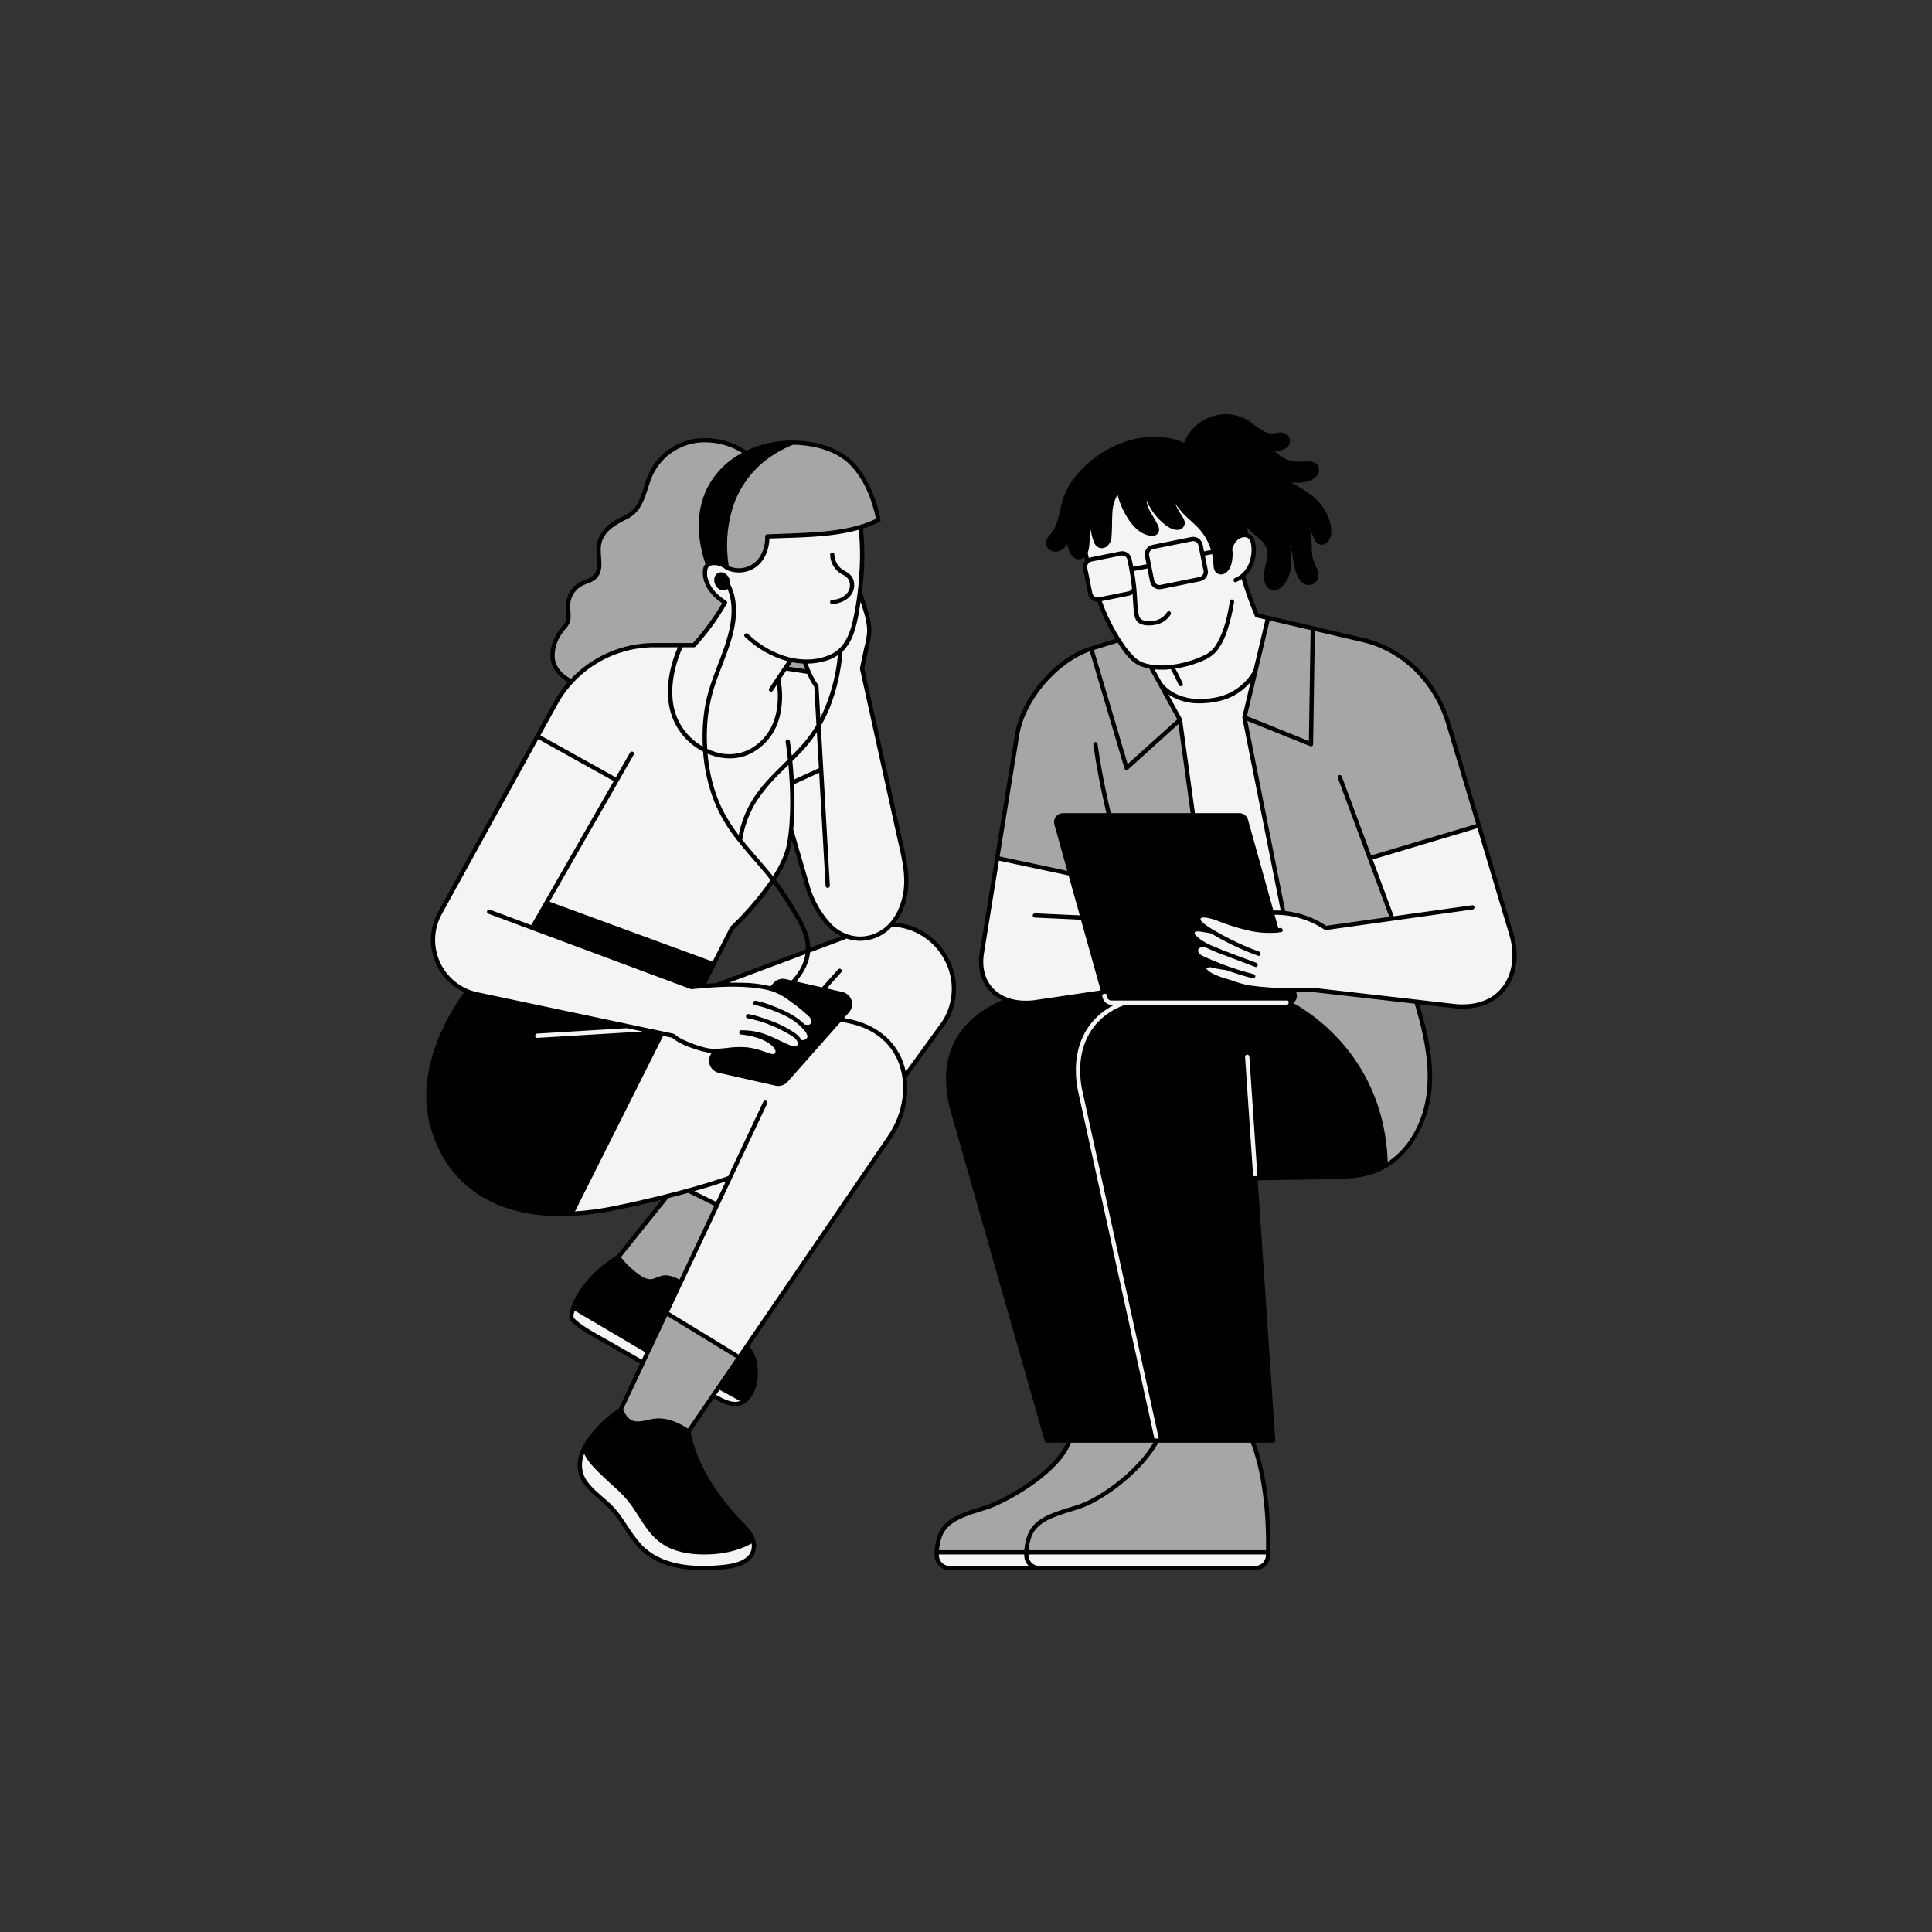 <svg xmlns="http://www.w3.org/2000/svg" xmlns:xlink="http://www.w3.org/1999/xlink" width="500" zoomAndPan="magnify" viewBox="0 0 375 375" height="500" preserveAspectRatio="xMidYMid meet" version="1.0"><rect x="0" y="0" width="375" height="375" fill="#333333" stroke="none"/><defs><clipPath id="b688fb6885"><path d="M 82 80 L 295 80 L 295 304.848 L 82 304.848 Z M 82 80 " clip-rule="nonzero"/></clipPath><clipPath id="c3cb8984e8"><path d="M 82 80 L 295 80 L 295 304.848 L 82 304.848 Z M 82 80 " clip-rule="nonzero"/></clipPath></defs><g clip-path="url(#b688fb6885)"><path fill="#f4f4f4" d="M 291.996 192.059 C 290.719 193.656 288.27 195.555 283.875 195.555 C 283.484 195.555 283.074 195.539 282.66 195.508 L 275.16 194.656 L 275.258 194.98 C 276.703 199.812 278.121 205.508 277.672 211.168 C 277.148 217.66 273.898 223.477 269.184 226.348 L 269.152 226.367 L 269.129 226.391 C 269.102 226.426 269.062 226.453 269.02 226.465 L 268.988 226.473 L 268.965 226.488 C 267.711 227.219 266.371 227.742 264.953 228.051 C 262.742 228.465 260.516 228.664 258.27 228.648 L 258.125 228.652 C 257.141 228.672 256.156 228.688 255.168 228.703 L 253.668 228.727 C 252.719 228.742 251.77 228.754 250.82 228.766 C 248.625 228.797 246.352 228.824 244.113 228.883 L 243.879 228.891 L 247.309 279.613 C 247.312 279.664 247.297 279.707 247.258 279.746 C 247.223 279.789 247.176 279.812 247.117 279.812 L 243.34 279.812 L 243.453 280.113 C 246.434 288.211 246.41 298.27 246.328 301.16 L 246.328 301.199 L 246.34 301.238 C 246.352 301.262 246.355 301.285 246.355 301.309 C 246.355 301.336 246.352 301.359 246.34 301.387 L 246.324 301.426 L 246.32 301.469 C 246.309 301.918 246.301 302.016 246.297 302.039 C 246.281 302.379 246.199 302.707 246.051 303.016 C 245.906 303.324 245.711 303.598 245.461 303.832 C 245.207 304.066 244.926 304.242 244.605 304.367 C 244.285 304.492 243.953 304.551 243.613 304.547 L 184.281 304.547 C 183.949 304.547 183.633 304.484 183.324 304.367 C 183.016 304.246 182.738 304.074 182.492 303.848 C 182.25 303.625 182.055 303.363 181.91 303.066 C 181.762 302.77 181.676 302.457 181.648 302.125 C 181.629 301.871 181.633 301.609 181.633 301.34 L 181.633 301.273 C 181.668 300.168 181.871 299.094 182.246 298.051 C 183.355 294.922 186.871 293.824 189.977 292.855 C 190.918 292.559 191.832 292.266 192.637 291.938 C 197.488 289.926 205.207 284.93 207.188 280.121 L 207.312 279.812 L 203.184 279.812 C 203.09 279.809 203.031 279.766 203 279.676 L 184.547 214.953 C 182.219 205.352 185.707 198.219 194.637 194.328 L 195.094 194.129 L 194.645 193.918 C 193.773 193.52 193.008 192.977 192.34 192.285 C 190.609 190.473 189.918 187.871 190.387 184.953 L 197.238 142.582 C 198.414 135.387 204.957 127.809 211.824 125.684 L 216.836 124.133 L 216.684 123.883 C 215.281 121.621 214.133 119.234 213.238 116.727 L 213.188 116.582 L 213.031 116.578 C 212.645 116.57 212.301 116.445 212 116.199 C 211.703 115.949 211.512 115.637 211.434 115.258 L 210.438 110.344 C 210.344 109.895 210.426 109.484 210.684 109.105 C 210.711 109.066 210.742 109.031 210.773 108.996 L 210.867 108.906 L 210.832 108.781 C 210.805 108.672 210.781 108.562 210.758 108.453 C 210.73 108.34 210.707 108.227 210.676 108.109 L 210.59 107.785 L 210.32 107.988 C 210.195 108.09 210.055 108.172 209.902 108.23 C 209.734 108.297 209.562 108.332 209.383 108.332 C 208.469 108.332 207.785 107.281 207.535 106.305 C 207.48 106.074 207.43 105.84 207.391 105.594 L 207.301 105.051 L 206.984 105.504 C 206.387 106.359 205.621 106.852 204.875 106.852 C 204.738 106.852 204.602 106.836 204.469 106.805 C 204.129 106.742 203.84 106.578 203.609 106.32 C 203.375 106.062 203.246 105.762 203.219 105.414 C 203.211 104.844 203.598 104.391 204.012 103.91 C 204.211 103.684 204.395 103.449 204.559 103.199 C 205.348 101.949 205.68 100.488 205.996 99.074 C 206.051 98.832 206.105 98.594 206.16 98.359 C 206.508 96.68 207.152 95.129 208.098 93.703 C 209.879 91.16 212.117 89.125 214.812 87.598 C 217.676 85.922 220.77 85.059 224.086 85.004 C 226.043 84.988 227.926 85.367 229.727 86.141 L 229.938 86.234 L 230.023 86.02 C 230.406 85.047 230.949 84.18 231.656 83.41 C 232.363 82.641 233.184 82.023 234.117 81.562 C 235.34 80.957 236.633 80.652 238 80.656 C 238.707 80.652 239.406 80.742 240.09 80.922 C 241.109 81.215 242.039 81.676 242.883 82.312 C 243.07 82.449 243.254 82.586 243.438 82.727 C 244.043 83.223 244.695 83.648 245.391 84.008 C 245.855 84.234 246.352 84.348 246.871 84.355 L 246.969 84.352 C 247.238 84.34 247.504 84.309 247.77 84.258 C 248.035 84.203 248.301 84.176 248.574 84.168 C 248.613 84.168 248.656 84.168 248.695 84.172 C 249.395 84.219 250.148 84.648 250.148 85.48 C 250.176 85.922 250.035 86.305 249.727 86.625 C 249.281 87.074 248.477 87.301 247.332 87.301 L 246.762 87.301 L 247.18 87.691 C 248.352 88.898 249.77 89.609 251.438 89.82 C 251.59 89.836 251.742 89.84 251.895 89.84 C 252.195 89.84 252.504 89.82 252.805 89.801 C 253.102 89.777 253.406 89.758 253.703 89.758 C 254.176 89.738 254.633 89.824 255.07 90.008 C 255.449 90.172 255.68 90.457 255.77 90.859 C 255.867 91.375 255.746 91.836 255.406 92.238 C 254.738 93.043 253.598 93.453 251.918 93.484 L 251.754 93.484 C 251.375 93.484 251 93.461 250.625 93.418 L 250.488 93.836 C 251.738 94.492 252.934 95.23 254.074 96.051 C 255.641 97.156 256.805 98.586 257.574 100.34 C 258.168 101.789 258.734 104.473 257.113 105.344 C 256.973 105.426 256.82 105.477 256.656 105.496 C 256.492 105.516 256.332 105.504 256.176 105.457 C 256.02 105.41 255.879 105.332 255.75 105.227 C 255.625 105.125 255.527 104.996 255.453 104.852 C 255.297 104.57 255.164 104.273 255.059 103.969 L 254.992 103.793 C 254.836 103.406 254.652 103.031 254.438 102.672 L 254.031 102.852 L 254.07 102.961 C 254.094 103.016 254.109 103.07 254.125 103.129 C 254.297 104.016 254.379 104.914 254.367 105.816 C 254.375 106.102 254.383 106.387 254.395 106.668 C 254.402 107.277 254.473 107.875 254.605 108.469 C 254.73 108.914 254.895 109.344 255.102 109.758 C 255.148 109.863 255.199 109.973 255.25 110.082 C 255.625 110.906 255.969 111.953 255.301 112.738 C 254.961 113.133 254.531 113.328 254.012 113.324 C 253.676 113.324 253.371 113.234 253.09 113.059 C 252.34 112.574 251.961 111.625 251.715 110.852 C 251.465 109.988 251.277 109.109 251.152 108.219 L 251.09 107.855 C 250.973 106.98 250.762 106.125 250.465 105.293 L 250.039 105.43 C 250.246 106.254 250.363 107.094 250.398 107.945 C 250.445 109.285 250.414 110.984 249.738 112.238 C 249.395 112.871 248.68 113.977 247.734 114.285 C 247.602 114.328 247.461 114.352 247.316 114.348 C 246.766 114.344 246.328 114.113 246.012 113.66 C 245.238 112.504 245.645 110.68 245.938 109.344 L 246.004 109.055 C 246.207 108.355 246.258 107.645 246.152 106.922 C 245.984 105.977 245.535 105.191 244.801 104.57 C 244.508 104.301 244.199 104.051 243.898 103.805 C 243.504 103.496 243.129 103.164 242.77 102.812 C 242.605 102.645 242.453 102.465 242.309 102.273 L 241.855 101.672 L 241.906 102.422 C 241.93 102.805 241.957 103.188 241.988 103.562 L 242.004 103.715 L 242.148 103.758 C 242.613 103.879 242.945 104.156 243.152 104.59 C 243.516 105.516 243.637 106.477 243.512 107.465 C 243.461 108.262 243.266 109.023 242.926 109.746 C 242.586 110.469 242.125 111.109 241.547 111.66 L 241.445 111.754 L 241.484 111.887 C 242.203 114.363 243.062 116.793 244.062 119.172 L 244.109 119.273 L 265.09 124.156 C 272.805 126.188 278.875 132.285 281.324 140.465 L 287.227 160.188 L 293.547 181.301 C 294.754 185.336 294.172 189.355 291.996 192.059 Z M 175.773 209.176 C 176.012 211.254 175.875 213.305 175.355 215.332 C 174.84 217.359 173.977 219.227 172.77 220.934 L 145.152 261.348 L 145.266 261.48 C 145.992 262.355 146.465 263.352 146.684 264.469 C 147.184 266.871 146.773 269.387 145.609 271.039 C 145.336 271.422 145.016 271.758 144.645 272.043 L 144.582 272.094 L 144.551 272.105 L 144.527 272.121 C 143.996 272.5 143.402 272.691 142.746 272.695 C 141.344 272.688 140.059 272 138.816 271.336 L 138.453 271.141 L 133.84 277.902 L 133.852 277.992 C 133.953 278.613 134.082 279.23 134.246 279.84 C 135.109 282.824 136.398 285.609 138.109 288.203 C 139.773 290.828 141.695 293.242 143.883 295.449 C 144.961 296.543 146.07 297.668 146.418 299.137 C 146.582 299.773 146.574 300.402 146.391 301.031 C 146.207 301.66 145.875 302.195 145.391 302.641 C 143.508 304.336 140.434 304.438 137.961 304.516 L 137.797 304.523 C 137.355 304.539 136.91 304.547 136.465 304.547 C 133.938 304.602 131.477 304.23 129.078 303.434 C 127.77 302.969 126.559 302.32 125.453 301.477 C 124.344 300.582 123.387 299.547 122.582 298.367 C 122.117 297.727 121.672 297.059 121.242 296.406 C 120.879 295.859 120.5 295.289 120.113 294.738 C 119.258 293.539 118.277 292.457 117.168 291.484 C 116.922 291.266 116.664 291.043 116.402 290.816 C 114.668 289.316 112.871 287.766 112.426 285.535 C 112.191 283.996 112.441 282.543 113.18 281.168 L 113.215 281.098 L 113.195 281.023 C 113.164 280.922 113.199 280.852 113.301 280.82 L 113.375 280.789 L 113.41 280.719 C 113.617 280.312 113.852 279.918 114.109 279.539 C 115.773 277.16 117.82 275.172 120.246 273.574 L 120.297 273.539 L 124.512 264.582 L 121.559 262.883 C 120.09 262.035 118.617 261.188 117.141 260.344 C 116.73 260.105 116.309 259.875 115.887 259.637 C 114.25 258.812 112.73 257.805 111.332 256.621 C 110.988 256.359 110.781 256.02 110.715 255.594 C 110.711 255.168 110.777 254.754 110.914 254.352 C 110.945 254.234 110.984 254.125 111.023 254.016 C 111.047 253.945 111.07 253.875 111.094 253.805 C 111.098 253.762 111.105 253.723 111.121 253.68 L 111.148 253.652 L 111.168 253.605 C 111.363 253.047 111.602 252.508 111.875 251.984 C 113.52 248.891 116.367 245.992 119.898 243.816 L 119.93 243.797 L 128.98 232.508 L 128.336 232.668 C 125.488 233.379 122.41 234.07 119.188 234.723 C 116.492 235.277 113.77 235.625 111.02 235.77 L 110.98 235.773 L 110.883 235.812 C 110.891 235.809 110.875 235.801 110.855 235.793 L 110.812 235.777 L 110.367 235.793 C 109.863 235.816 109.348 235.836 108.859 235.836 C 95.992 235.836 87.113 229.867 83.867 219.023 C 80.246 206.977 88.574 195.008 90.277 192.734 L 90.445 192.512 L 90.191 192.395 C 89.512 192.074 88.867 191.688 88.266 191.238 C 87.664 190.785 87.113 190.277 86.613 189.715 C 86.117 189.148 85.68 188.539 85.305 187.887 C 84.934 187.23 84.629 186.547 84.398 185.828 C 84.164 185.113 84.008 184.379 83.926 183.633 C 83.844 182.883 83.84 182.133 83.91 181.383 C 83.98 180.633 84.129 179.898 84.352 179.18 C 84.574 178.461 84.867 177.77 85.23 177.109 L 104.102 142.902 L 104.102 142.848 L 104.109 142.836 L 104.129 142.781 C 104.141 142.762 104.156 142.746 104.176 142.73 L 104.211 142.703 L 107.91 135.992 C 108.633 134.762 109.461 133.609 110.402 132.535 L 110.586 132.328 L 110.344 132.191 C 108.336 131.078 107.168 129.402 107.051 127.469 C 107.043 126.52 107.191 125.594 107.504 124.691 C 107.816 123.793 108.273 122.973 108.871 122.234 C 108.988 122.078 109.121 121.93 109.254 121.781 C 109.59 121.461 109.848 121.082 110.023 120.652 C 110.184 120.047 110.219 119.43 110.121 118.809 L 110.102 118.559 C 109.949 117.355 110.152 116.215 110.703 115.137 C 111.262 114.137 112.066 113.418 113.125 112.98 C 113.281 112.914 113.441 112.848 113.602 112.785 C 114.621 112.375 115.676 111.953 115.988 110.648 C 116.148 109.785 116.176 108.918 116.062 108.047 C 116.035 107.695 116.008 107.352 116.004 107.012 C 115.941 105.859 116.203 104.781 116.781 103.785 C 117.398 102.812 118.195 102.02 119.168 101.402 C 119.629 101.117 120.105 100.863 120.598 100.641 C 121.352 100.32 122.047 99.906 122.688 99.395 C 124.094 98.148 124.66 96.328 125.207 94.57 C 125.391 93.992 125.559 93.445 125.758 92.918 C 125.965 92.352 126.211 91.805 126.504 91.281 C 126.793 90.754 127.125 90.254 127.492 89.777 C 127.859 89.301 128.262 88.859 128.699 88.445 C 129.137 88.031 129.602 87.656 130.098 87.312 C 130.594 86.973 131.113 86.672 131.656 86.41 C 132.195 86.152 132.758 85.934 133.332 85.762 C 133.906 85.586 134.492 85.457 135.09 85.375 C 135.684 85.293 136.281 85.254 136.883 85.266 C 139.617 85.285 142.145 86.02 144.461 87.469 C 144.508 87.488 144.531 87.523 144.543 87.57 L 144.59 87.867 L 144.863 87.738 C 147.68 86.398 150.645 85.73 153.762 85.738 L 153.797 85.738 L 153.828 85.727 C 153.844 85.723 153.863 85.719 153.883 85.719 L 153.918 85.73 L 153.984 85.738 C 154.848 85.742 155.703 85.805 156.559 85.918 C 159.43 86.301 163.402 87.402 166.023 90.465 C 168.812 93.738 170.102 97.898 170.688 100.828 L 170.68 100.871 L 170.699 100.926 C 170.734 101.004 170.711 101.059 170.629 101.086 C 169.602 101.605 168.535 102.035 167.434 102.375 L 167.258 102.434 L 167.277 102.617 C 167.664 106.281 167.641 109.941 167.211 113.598 C 167.184 113.879 167.152 114.152 167.117 114.43 L 167.051 114.973 L 167.113 115.047 C 167.145 115.082 167.164 115.117 167.18 115.156 C 167.363 115.859 167.598 116.586 167.824 117.285 C 168.383 119.031 168.961 120.84 168.91 122.68 C 168.859 123.531 168.723 124.371 168.496 125.191 C 168.445 125.402 168.398 125.609 168.352 125.82 C 168.207 126.457 168.078 127.098 167.945 127.738 C 167.812 128.391 167.68 129.047 167.531 129.695 L 167.52 129.746 L 174.648 162.035 C 174.719 162.379 174.801 162.723 174.879 163.066 L 174.973 163.473 C 175.805 167.09 176.664 170.832 175.664 174.633 C 175.27 176.203 174.594 177.633 173.629 178.93 L 173.383 179.254 L 173.789 179.289 C 174.836 179.391 175.855 179.621 176.848 179.977 C 177.84 180.328 178.773 180.797 179.648 181.383 C 180.523 181.969 181.316 182.648 182.023 183.43 C 182.73 184.211 183.332 185.062 183.828 185.992 C 184.359 186.957 184.754 187.977 185.012 189.047 C 185.266 190.121 185.379 191.207 185.344 192.309 C 185.309 193.41 185.129 194.484 184.805 195.539 C 184.477 196.594 184.02 197.582 183.43 198.512 L 175.762 209.086 Z M 156.629 184.293 C 156.664 183.344 156.531 182.414 156.238 181.508 C 155.656 179.652 154.609 177.98 153.602 176.363 C 153.402 176.047 153.203 175.727 153.008 175.41 C 152.184 174.059 151.285 172.742 150.262 171.383 L 150.074 171.133 L 149.898 171.391 C 147.645 174.602 145.094 177.559 142.25 180.262 L 142.219 180.289 L 136.867 190.832 L 136.715 191.184 L 137.109 191.152 C 137.785 191.105 138.465 191.055 139.141 191.023 L 139.438 191.008 L 139.395 190.883 L 156.625 184.445 Z M 163.809 181.754 L 163.34 181.523 C 162.297 181.012 161.391 180.316 160.617 179.445 C 158.574 177.148 157.168 174.512 156.398 171.539 L 153.93 163.051 L 153.492 163.078 L 153.344 163.953 C 152.992 165.906 152 168.156 150.402 170.641 L 150.309 170.781 L 150.418 170.91 C 150.465 170.965 150.512 171.02 150.559 171.082 C 152.098 173.16 153.504 175.32 154.781 177.566 C 155.852 179.367 156.961 181.52 157.043 183.832 L 157.039 183.875 C 157.039 183.906 157.035 183.938 157.035 183.965 L 157.035 184.285 Z M 163.809 181.754 " fill-opacity="1" fill-rule="nonzero"/></g><path fill="#a6a6a6" d="M 199.648 298.051 C 199.312 298.977 199.109 299.926 199.039 300.906 L 199.027 301.117 L 182.02 301.117 L 182.035 300.879 C 182.105 299.949 182.297 299.051 182.613 298.176 C 183.656 295.223 187.07 294.156 190.082 293.215 C 191.004 292.922 191.957 292.625 192.781 292.285 C 196.781 290.633 205.68 285.445 207.652 279.961 L 207.707 279.812 L 224.258 279.812 L 224.059 280.148 C 221.074 285.23 214.695 290.133 210.254 291.938 C 209.523 292.23 208.699 292.488 207.828 292.762 L 207.527 292.855 C 204.363 293.824 200.781 294.922 199.648 298.051 Z M 242.938 279.812 L 224.695 279.812 L 224.633 279.926 C 221.738 285.16 214.988 290.422 210.391 292.293 C 209.625 292.602 208.766 292.867 207.859 293.145 L 207.617 293.223 C 204.547 294.168 201.07 295.242 200.004 298.176 C 199.688 299.047 199.492 299.949 199.422 300.879 L 199.406 301.117 L 245.953 301.117 L 245.957 300.898 C 246.035 297.148 245.895 287.605 242.992 279.957 Z M 204.867 159.973 C 204.801 159.742 204.793 159.516 204.84 159.281 C 204.883 159.051 204.977 158.84 205.121 158.652 C 205.262 158.461 205.441 158.316 205.652 158.211 C 205.863 158.105 206.086 158.051 206.324 158.051 L 215.035 158.051 L 214.969 157.777 C 213.863 153.082 213.008 148.605 212.43 144.48 C 212.422 144.336 212.488 144.262 212.633 144.258 C 212.738 144.262 212.793 144.316 212.805 144.418 C 213.398 148.617 214.266 153.145 215.387 157.879 L 215.426 158.051 L 231.109 158.051 L 231.484 158.039 L 231.312 157.73 L 228.887 140.102 L 218.805 149.191 C 218.762 149.227 218.715 149.242 218.66 149.242 C 218.641 149.242 218.617 149.242 218.613 149.246 C 218.547 149.223 218.504 149.18 218.48 149.113 L 211.684 126.141 L 211.461 126.219 C 204.93 128.504 198.715 135.871 197.609 142.645 L 193.77 166.414 L 207.477 169.328 Z M 228.789 139.68 L 223.23 129.578 L 223.129 129.559 C 222.598 129.469 222.078 129.328 221.574 129.137 C 219.676 128.414 218.336 126.504 217.129 124.613 L 217.035 124.469 L 212.035 126.016 L 218.754 148.711 Z M 254.609 122.43 C 254.613 122.41 254.621 122.395 254.625 122.379 L 254.723 122.137 L 246.273 120.172 L 241.758 139.129 L 254.273 144.172 Z M 257.375 179.922 L 269.988 178.148 L 259.883 150.91 C 259.863 150.863 259.863 150.812 259.887 150.766 C 259.906 150.719 259.941 150.688 259.992 150.672 C 260.016 150.664 260.039 150.656 260.062 150.656 C 260.148 150.656 260.203 150.699 260.23 150.781 L 266.008 166.324 L 286.809 160.109 L 280.961 140.578 C 278.551 132.527 272.586 126.523 264.992 124.523 L 254.992 122.195 L 254.648 144.453 C 254.648 144.523 254.621 144.578 254.559 144.613 C 254.527 144.629 254.496 144.637 254.461 144.637 C 254.438 144.637 254.414 144.633 254.395 144.629 L 241.797 139.559 L 249.266 177.027 L 249.43 177.043 C 252.281 177.363 254.906 178.309 257.305 179.875 Z M 274.758 194.605 L 255.043 192.355 C 253.895 192.375 252.742 192.391 251.602 192.391 L 251.305 192.391 L 251.441 192.879 C 251.578 193.363 251.492 193.805 251.188 194.203 C 251.102 194.316 250.996 194.414 250.879 194.5 L 250.598 194.707 L 250.906 194.875 C 255.008 197.113 268.449 205.934 269.133 225.543 L 269.148 225.945 L 269.484 225.723 C 271.52 224.336 273.156 222.574 274.398 220.445 C 279.148 212.422 277.266 202.953 274.801 194.746 Z M 123.18 247.035 C 123.93 247.625 125.059 248.52 126.223 248.52 C 126.449 248.52 126.676 248.484 126.891 248.414 C 127.148 248.332 127.387 248.238 127.621 248.148 C 128.129 247.914 128.66 247.781 129.215 247.75 C 129.367 247.75 129.52 247.762 129.668 247.789 C 130.418 247.93 131.121 248.191 131.781 248.574 L 131.992 248.703 L 138.945 233.934 L 133.609 231.297 L 133.527 231.32 C 132.418 231.625 131.156 231.961 129.668 232.336 L 129.598 232.355 L 120.23 244.02 L 120.34 244.16 C 121.168 245.234 122.113 246.195 123.18 247.035 Z M 120.684 273.598 L 120.727 273.691 C 121.145 274.602 121.844 275.836 123.121 276.07 C 123.344 276.113 123.566 276.133 123.797 276.133 C 124.453 276.105 125.102 276.008 125.742 275.836 C 126.109 275.75 126.461 275.668 126.809 275.617 C 127.156 275.566 127.508 275.539 127.863 275.539 C 129.574 275.539 131.336 276.156 133.398 277.48 L 133.582 277.602 L 143.203 263.527 L 129.402 255.094 Z M 156.227 129.086 L 156.031 128.582 L 155.887 128.578 C 155.172 128.543 154.465 128.457 153.766 128.316 L 153.5 128.266 L 153.496 128.477 C 153.41 128.605 153.32 128.734 153.234 128.863 C 153.137 129.004 153.039 129.145 152.941 129.285 L 152.73 129.582 L 156.656 130.176 L 156.508 129.809 C 156.406 129.566 156.316 129.328 156.227 129.086 Z M 134.598 125.031 L 134.664 124.957 C 136.832 122.562 138.734 119.973 140.367 117.188 L 140.473 117.004 L 140.297 116.887 C 139.387 116.301 138.602 115.582 137.941 114.727 C 137.32 113.953 136.918 113.078 136.723 112.109 C 136.531 110.957 136.645 110.133 137.043 109.676 L 137.078 109.648 L 137.191 109.535 L 137.145 109.406 C 135.141 103.469 135.492 97.871 138.145 93.637 C 139.652 91.266 141.652 89.422 144.141 88.113 L 144.484 87.926 L 144.152 87.723 C 141.926 86.344 139.508 85.645 136.891 85.625 C 136.418 85.625 135.945 85.648 135.477 85.703 C 134.102 85.855 132.801 86.246 131.574 86.875 C 130.344 87.504 129.266 88.332 128.34 89.355 C 127.539 90.234 126.898 91.219 126.41 92.309 C 126.082 93.086 125.797 93.879 125.555 94.688 C 125.461 94.98 125.367 95.273 125.27 95.566 C 124.953 96.613 124.508 97.602 123.926 98.531 C 123.277 99.477 122.426 100.188 121.379 100.656 C 119.25 101.711 116.938 103.055 116.461 105.676 C 116.352 106.484 116.348 107.297 116.441 108.109 C 116.551 109.527 116.648 110.867 115.785 111.93 C 115.262 112.48 114.633 112.859 113.902 113.066 C 113.539 113.199 113.184 113.355 112.836 113.531 C 112.281 113.836 111.809 114.238 111.418 114.738 C 111.031 115.242 110.758 115.797 110.598 116.414 C 110.441 117.137 110.41 117.863 110.5 118.598 C 110.551 119.133 110.551 119.668 110.5 120.203 C 110.367 120.906 110.047 121.504 109.539 122 C 109.352 122.227 109.16 122.457 108.98 122.715 C 107.926 124.133 107.41 125.727 107.434 127.496 C 107.57 129.828 109.289 131.215 110.711 131.965 L 110.859 132.047 L 110.977 131.922 C 112.008 130.84 113.137 129.867 114.363 129.012 C 115.594 128.156 116.891 127.434 118.266 126.84 C 119.641 126.25 121.059 125.801 122.523 125.496 C 123.988 125.191 125.469 125.035 126.965 125.031 Z M 164.906 89.832 C 161.984 87.031 157.617 86.328 155.27 86.16 C 154.82 86.125 154.367 86.117 153.926 86.109 L 153.879 86.109 L 153.836 86.125 C 151.609 87.008 149.574 88.223 147.742 89.766 C 146.348 90.973 145.148 92.355 144.152 93.906 C 143.152 95.457 142.395 97.117 141.871 98.891 C 140.848 102.488 140.629 106.137 141.219 109.836 L 141.215 109.871 L 141.215 110.027 L 141.352 110.086 C 142.012 110.379 142.703 110.52 143.426 110.52 C 144.602 110.535 145.645 110.176 146.555 109.441 C 147.305 108.766 147.871 107.961 148.254 107.031 C 148.641 106.098 148.805 105.129 148.75 104.125 C 148.746 104.066 148.766 104.02 148.812 103.98 L 148.855 103.957 C 148.883 103.941 148.918 103.938 148.949 103.934 C 149.922 103.895 150.895 103.859 151.867 103.828 C 154.602 103.734 157.43 103.637 160.199 103.359 C 163.055 103.074 166.77 102.531 170.137 100.902 L 170.293 100.828 L 170.258 100.656 C 169.574 97.41 168.094 92.902 164.906 89.832 Z M 164.906 89.832 " fill-opacity="1" fill-rule="nonzero"/><g clip-path="url(#c3cb8984e8)"><path fill="#000000" d="M 293.762 181.238 L 287.441 160.125 L 281.539 140.402 C 279.07 132.148 272.945 125.992 265.141 123.938 L 244.266 119.082 C 243.273 116.711 242.414 114.289 241.699 111.82 C 242.301 111.254 242.777 110.594 243.129 109.844 C 243.48 109.094 243.684 108.305 243.738 107.48 C 243.859 106.453 243.73 105.461 243.355 104.496 C 243.121 104.004 242.742 103.684 242.211 103.543 C 242.18 103.172 242.152 102.789 242.129 102.41 C 242.277 102.605 242.438 102.793 242.609 102.973 C 243.238 103.609 243.984 104.125 244.648 104.738 C 245.34 105.324 245.77 106.062 245.934 106.957 C 246.031 107.676 245.977 108.383 245.766 109.078 C 245.461 110.48 244.953 112.484 245.824 113.785 C 246.043 114.105 246.336 114.328 246.699 114.461 C 247.066 114.594 247.434 114.605 247.805 114.5 C 248.75 114.191 249.488 113.172 249.934 112.344 C 250.621 111.066 250.672 109.352 250.621 107.934 C 250.59 107.07 250.469 106.215 250.258 105.375 C 250.574 106.293 250.797 107.23 250.922 108.191 C 251.047 109.113 251.242 110.023 251.5 110.918 C 251.773 111.781 252.172 112.734 252.969 113.246 C 253.164 113.371 253.375 113.457 253.602 113.504 C 253.828 113.555 254.059 113.562 254.285 113.527 C 254.516 113.496 254.734 113.422 254.938 113.312 C 255.141 113.199 255.316 113.059 255.469 112.883 C 256.207 112.02 255.875 110.918 255.453 109.992 C 255.199 109.484 254.988 108.961 254.824 108.418 C 254.695 107.836 254.629 107.25 254.617 106.66 C 254.637 105.457 254.547 104.266 254.344 103.078 C 254.316 102.98 254.281 102.879 254.242 102.781 C 254.449 103.133 254.629 103.496 254.781 103.875 C 254.91 104.254 255.07 104.617 255.262 104.969 C 255.352 105.141 255.473 105.285 255.621 105.406 C 255.77 105.527 255.934 105.617 256.121 105.672 C 256.305 105.723 256.492 105.738 256.684 105.719 C 256.875 105.695 257.051 105.637 257.219 105.539 C 259.008 104.578 258.395 101.754 257.781 100.254 C 256.996 98.465 255.805 97.004 254.211 95.871 C 253.059 95.043 251.855 94.301 250.598 93.641 C 251.039 93.691 251.48 93.715 251.926 93.707 C 253.227 93.684 254.699 93.441 255.578 92.383 C 256.258 91.562 256.199 90.285 255.164 89.805 C 254.02 89.273 252.652 89.707 251.461 89.598 C 249.77 89.441 248.5 88.613 247.332 87.527 C 248.758 87.527 250.383 87.18 250.375 85.48 C 250.375 84.543 249.57 84.004 248.707 83.945 C 248.121 83.914 247.547 84.113 246.961 84.129 C 246.441 84.137 245.953 84.031 245.484 83.805 C 244.609 83.324 243.789 82.766 243.016 82.133 C 242.379 81.645 241.691 81.258 240.945 80.969 C 240.199 80.68 239.426 80.5 238.629 80.434 C 237.832 80.367 237.043 80.41 236.258 80.566 C 235.473 80.727 234.727 80.988 234.016 81.359 C 233.059 81.84 232.219 82.473 231.492 83.258 C 230.77 84.047 230.211 84.941 229.816 85.934 C 224.977 83.82 219.277 84.773 214.703 87.402 C 211.973 88.949 209.711 91.004 207.914 93.574 C 206.953 95.027 206.297 96.602 205.941 98.309 C 205.562 99.922 205.27 101.656 204.367 103.078 C 203.902 103.824 202.984 104.465 202.992 105.418 C 203.023 105.816 203.168 106.164 203.434 106.461 C 203.699 106.762 204.027 106.949 204.418 107.023 C 205.535 107.281 206.523 106.559 207.168 105.633 C 207.211 105.879 207.262 106.121 207.316 106.359 C 207.617 107.531 208.57 108.98 209.977 108.441 C 210.152 108.375 210.312 108.285 210.457 108.168 C 210.516 108.391 210.559 108.613 210.617 108.84 C 210.574 108.883 210.535 108.93 210.5 108.98 C 210.207 109.41 210.113 109.879 210.219 110.387 L 211.211 115.301 C 211.305 115.734 211.52 116.09 211.859 116.371 C 212.199 116.648 212.586 116.793 213.027 116.801 C 213.926 119.324 215.082 121.727 216.492 124.004 L 211.758 125.469 C 204.816 127.617 198.203 135.281 197.02 142.547 L 190.164 184.918 C 189.684 187.898 190.398 190.574 192.18 192.441 C 192.863 193.152 193.652 193.711 194.547 194.121 C 185.508 198.059 181.961 205.25 184.332 215.012 L 202.785 279.738 C 202.844 279.938 202.977 280.035 203.184 280.035 L 206.977 280.035 C 205.047 284.727 197.367 289.73 192.551 291.727 C 191.766 292.051 190.859 292.34 189.91 292.641 C 186.75 293.625 183.18 294.746 182.035 297.977 C 181.652 299.043 181.441 300.141 181.406 301.273 C 181.406 301.281 181.398 301.289 181.398 301.309 C 181.398 301.316 181.406 301.324 181.406 301.34 C 181.406 301.613 181.406 301.879 181.422 302.145 C 181.453 302.504 181.551 302.844 181.707 303.164 C 181.867 303.488 182.078 303.77 182.344 304.012 C 182.605 304.258 182.906 304.441 183.242 304.574 C 183.574 304.703 183.922 304.77 184.281 304.77 L 243.613 304.77 C 243.98 304.777 244.34 304.711 244.684 304.578 C 245.031 304.445 245.336 304.254 245.609 304.004 C 245.879 303.75 246.094 303.457 246.25 303.125 C 246.41 302.789 246.5 302.438 246.52 302.07 C 246.531 302.012 246.539 301.805 246.547 301.473 C 246.57 301.422 246.582 301.367 246.578 301.309 C 246.578 301.258 246.57 301.211 246.555 301.168 C 246.637 298.125 246.629 288.09 243.664 280.035 L 247.117 280.035 C 247.238 280.035 247.336 279.992 247.418 279.902 C 247.504 279.82 247.543 279.719 247.531 279.598 L 244.117 229.109 C 247.309 229.023 250.492 229 253.672 228.949 C 255.164 228.926 256.648 228.91 258.129 228.875 C 260.426 228.816 262.754 228.77 265 228.27 C 266.441 227.957 267.801 227.426 269.078 226.68 C 269.164 226.656 269.242 226.609 269.301 226.539 C 274.445 223.406 277.414 217.191 277.895 211.184 C 278.332 205.656 277.047 200.18 275.473 194.918 L 282.641 195.73 C 283.062 195.762 283.48 195.781 283.875 195.781 C 288.316 195.781 290.828 193.875 292.172 192.199 C 294.398 189.434 294.988 185.34 293.762 181.238 Z M 254.691 144.793 C 254.816 144.715 254.875 144.602 254.875 144.453 L 255.215 122.477 L 264.941 124.742 C 272.449 126.723 278.359 132.664 280.742 140.641 L 286.527 159.957 L 266.145 166.047 L 260.441 150.703 C 260.402 150.598 260.332 150.52 260.227 150.473 C 260.125 150.426 260.02 150.422 259.914 150.461 C 259.805 150.504 259.73 150.574 259.684 150.676 C 259.637 150.781 259.633 150.887 259.672 150.992 L 269.684 177.965 L 257.426 179.688 C 254.996 178.098 252.34 177.141 249.453 176.82 L 242.098 139.922 L 254.309 144.836 C 254.359 144.852 254.41 144.859 254.461 144.859 C 254.543 144.863 254.621 144.84 254.691 144.793 Z M 224.07 279.207 L 209.168 211.414 C 207.824 203.957 210.473 197.965 216.285 195.027 L 215.746 195.027 C 215.355 195.027 215.008 194.906 214.695 194.672 C 214.387 194.438 214.176 194.133 214.07 193.758 L 213.875 193.055 L 214.672 192.832 L 214.871 193.535 C 214.926 193.73 215.035 193.891 215.195 194.012 C 215.359 194.137 215.543 194.199 215.746 194.199 L 249.98 194.199 C 249.977 194.199 249.973 194.199 249.969 194.203 C 250.027 194.258 250.07 194.324 250.102 194.398 C 250.129 194.477 250.137 194.555 250.129 194.637 C 250.117 194.719 250.09 194.793 250.043 194.859 C 250 194.926 249.941 194.98 249.867 195.02 L 249.883 195.027 L 218.305 195.027 C 218.273 195.051 218.242 195.07 218.211 195.086 C 211.672 197.523 208.598 203.57 209.98 211.254 L 224.918 279.207 Z M 244.059 228.281 L 243.238 228.289 L 243.242 228.316 C 243.242 228.309 243.238 228.301 243.234 228.289 L 241.672 205.145 C 241.664 205.031 241.699 204.93 241.773 204.844 C 241.852 204.758 241.945 204.711 242.059 204.703 C 242.172 204.699 242.273 204.734 242.355 204.809 C 242.441 204.883 242.492 204.977 242.5 205.09 L 244.062 228.234 C 244.062 228.25 244.059 228.266 244.059 228.281 Z M 242.23 159.098 C 242.125 158.723 241.914 158.418 241.605 158.18 C 241.293 157.945 240.945 157.828 240.555 157.828 L 231.902 157.828 C 231.914 157.777 231.918 157.723 231.914 157.672 L 229.441 139.664 C 229.434 139.648 229.426 139.641 229.426 139.621 C 229.418 139.602 229.41 139.578 229.402 139.555 C 229.402 139.543 229.398 139.535 229.395 139.523 L 226.793 134.801 C 228.66 136.004 230.707 136.578 232.93 136.516 C 234.141 136.504 235.336 136.371 236.52 136.109 C 237.738 135.848 238.883 135.395 239.949 134.754 C 241.016 134.109 241.949 133.312 242.75 132.355 L 241.137 139.152 L 241.137 139.199 C 241.129 139.23 241.129 139.262 241.137 139.293 L 241.137 139.324 L 248.594 176.746 C 248.121 176.723 247.641 176.711 247.16 176.73 Z M 254.418 122.297 C 254.398 122.336 254.387 122.383 254.387 122.43 L 254.055 143.84 L 242.023 138.992 L 246.438 120.441 Z M 233.43 105.699 C 233.328 105.191 233.062 104.797 232.633 104.512 C 232.199 104.23 231.73 104.137 231.223 104.238 L 223.691 105.758 C 223.449 105.805 223.227 105.898 223.02 106.039 C 222.812 106.176 222.645 106.352 222.508 106.555 C 222.371 106.762 222.277 106.988 222.23 107.23 C 222.184 107.473 222.184 107.719 222.234 107.961 L 222.547 109.527 L 219.953 110.008 C 219.906 109.742 219.863 109.477 219.805 109.211 C 219.805 109.184 219.793 109.156 219.773 109.137 L 219.648 108.484 C 219.598 108.238 219.504 108.016 219.367 107.809 C 219.227 107.605 219.055 107.434 218.848 107.297 C 218.641 107.16 218.418 107.066 218.172 107.02 C 217.93 106.973 217.688 106.977 217.445 107.023 L 211.684 108.184 C 211.566 108.207 211.449 108.242 211.336 108.293 C 211.262 107.961 211.188 107.621 211.113 107.289 C 211.512 106.344 211.453 105.094 211.535 104.172 C 211.586 103.711 211.645 103.254 211.703 102.797 C 211.809 103.566 212 104.316 212.266 105.043 C 212.434 105.648 212.809 106.082 213.383 106.336 C 213.66 106.418 213.938 106.426 214.219 106.359 C 214.496 106.293 214.742 106.16 214.949 105.965 C 215.461 105.469 215.727 104.863 215.746 104.148 C 215.895 102.691 215.805 101.215 215.902 99.75 C 215.926 98.426 216.262 97.184 216.906 96.027 C 217.234 97.316 217.723 98.543 218.371 99.707 C 219.145 101.098 220.145 102.516 221.527 103.352 C 222.398 103.883 224.371 104.586 224.895 103.238 C 225.125 102.648 224.812 102.004 224.527 101.496 C 224.199 100.891 223.848 100.297 223.5 99.707 C 223.152 99.156 222.883 98.566 222.688 97.941 C 222.613 97.664 222.57 97.383 222.559 97.098 C 223.344 99.023 224.559 100.621 226.203 101.895 C 227.016 102.5 228.215 103.188 229.234 102.684 C 229.473 102.559 229.656 102.383 229.785 102.148 C 229.918 101.914 229.969 101.664 229.949 101.398 C 229.898 100.734 229.418 100.188 229.078 99.648 C 228.699 99.039 228.379 98.402 228.109 97.734 C 228.504 98.32 228.934 98.875 229.402 99.402 C 230.688 100.836 232.316 101.945 233.453 103.52 C 234.164 104.508 234.699 105.586 235.062 106.75 L 233.695 107.023 Z M 232.789 112.004 L 225.266 113.527 C 224.98 113.59 224.719 113.535 224.48 113.371 C 224.238 113.219 224.09 113 224.039 112.715 L 223.047 107.793 C 223.02 107.66 223.016 107.523 223.043 107.391 C 223.07 107.254 223.121 107.129 223.199 107.012 C 223.273 106.898 223.367 106.801 223.484 106.727 C 223.598 106.648 223.723 106.594 223.859 106.566 L 231.391 105.051 C 231.672 104.992 231.93 105.043 232.168 105.199 C 232.41 105.359 232.559 105.582 232.617 105.863 L 233.609 110.785 C 233.637 110.922 233.637 111.055 233.609 111.191 C 233.582 111.324 233.527 111.449 233.453 111.562 C 233.375 111.68 233.277 111.773 233.164 111.848 C 233.051 111.926 232.926 111.977 232.789 112.004 Z M 238.355 106.516 L 238.355 106.512 Z M 212.023 115.137 L 211.031 110.223 C 211.004 110.086 211.004 109.953 211.031 109.816 C 211.059 109.68 211.113 109.555 211.188 109.441 C 211.266 109.328 211.363 109.23 211.477 109.152 C 211.59 109.078 211.715 109.023 211.852 108.996 L 217.609 107.836 C 217.746 107.809 217.879 107.809 218.016 107.836 C 218.152 107.859 218.277 107.91 218.391 107.988 C 218.508 108.062 218.602 108.16 218.68 108.273 C 218.758 108.387 218.809 108.512 218.836 108.648 L 219.133 110.141 C 219.391 111.5 219.59 112.867 219.723 114.242 C 219.578 114.543 219.34 114.727 219.012 114.789 L 213.25 115.949 C 213.117 115.977 212.98 115.977 212.844 115.949 C 212.711 115.922 212.586 115.871 212.469 115.797 C 212.355 115.719 212.258 115.625 212.184 115.512 C 212.105 115.395 212.051 115.27 212.023 115.137 Z M 213.863 116.676 L 219.176 115.602 C 219.414 115.547 219.637 115.449 219.84 115.309 C 219.898 116.172 219.93 117.027 220.004 117.887 C 220.078 118.668 220.113 119.609 220.5 120.316 C 221.156 121.484 222.887 121.492 224.039 121.309 C 224.699 121.227 225.312 121.004 225.871 120.645 C 226.43 120.281 226.887 119.82 227.238 119.254 C 227.289 119.156 227.301 119.051 227.27 118.945 C 227.242 118.836 227.176 118.754 227.082 118.699 C 226.984 118.641 226.883 118.625 226.773 118.652 C 226.664 118.68 226.578 118.738 226.52 118.832 C 226.195 119.34 225.773 119.742 225.254 120.043 C 224.734 120.344 224.176 120.512 223.574 120.539 C 223 120.609 222.434 120.562 221.879 120.398 C 221.09 120.133 221.016 119.355 220.918 118.625 C 220.711 117.059 220.699 115.461 220.535 113.875 C 220.426 112.859 220.27 111.84 220.105 110.828 L 222.715 110.34 L 223.227 112.875 C 223.328 113.379 223.594 113.777 224.023 114.066 C 224.336 114.273 224.676 114.379 225.051 114.375 C 225.176 114.375 225.301 114.363 225.426 114.34 L 232.957 112.816 C 233.199 112.77 233.422 112.676 233.629 112.535 C 233.836 112.398 234.008 112.227 234.145 112.023 C 234.281 111.816 234.375 111.59 234.422 111.348 C 234.473 111.105 234.473 110.863 234.422 110.621 L 233.859 107.836 L 235.277 107.555 C 235.344 107.82 235.41 108.078 235.449 108.34 C 235.574 109.094 235.426 110.031 235.758 110.738 C 235.91 111.047 236.148 111.27 236.473 111.398 C 236.793 111.531 237.121 111.539 237.449 111.426 C 238.285 111.176 238.73 110.34 238.988 109.566 C 239.262 108.559 239.324 107.535 239.18 106.504 C 239.512 105.492 240.191 104.398 241.352 104.289 C 241.613 104.234 241.863 104.262 242.102 104.379 C 242.344 104.496 242.523 104.672 242.645 104.91 C 242.812 105.367 242.902 105.836 242.918 106.32 C 243.039 108.707 242.031 111.219 239.703 112.188 C 239.223 112.387 239.43 113.188 239.926 112.98 C 240.305 112.816 240.664 112.617 241.004 112.379 C 241.719 114.84 242.586 117.254 243.598 119.609 C 243.598 119.621 243.605 119.621 243.605 119.629 C 243.641 119.691 243.688 119.742 243.746 119.785 C 243.754 119.793 243.77 119.793 243.777 119.801 C 243.809 119.82 243.844 119.832 243.879 119.844 L 245.625 120.25 L 243.266 130.184 C 242.52 131.484 241.547 132.582 240.344 133.473 C 239.141 134.363 237.805 134.973 236.344 135.305 C 228.598 136.945 225.723 132.746 225.598 132.562 C 225.574 132.531 225.547 132.504 225.516 132.48 L 224.113 129.926 C 225.16 130.027 226.203 130.012 227.246 129.887 C 227.82 130.898 228.34 131.941 228.82 132.992 C 228.879 133.094 228.961 133.156 229.07 133.188 C 229.184 133.215 229.285 133.199 229.387 133.145 C 229.48 133.086 229.543 133 229.574 132.891 C 229.602 132.781 229.59 132.68 229.535 132.578 C 229.102 131.625 228.629 130.691 228.125 129.77 C 228.656 129.688 229.168 129.598 229.676 129.48 C 231.043 129.172 232.363 128.734 233.645 128.164 C 234.695 127.734 235.578 127.078 236.297 126.199 C 237.156 125.023 237.797 123.738 238.227 122.344 C 238.809 120.555 239.246 118.73 239.535 116.867 C 239.625 116.355 238.824 116.121 238.73 116.652 C 238.27 119.438 237.672 122.41 236.203 124.863 C 235.719 125.77 235.031 126.477 234.141 126.984 C 232.988 127.598 231.781 128.074 230.52 128.41 C 227.984 129.125 225.125 129.488 222.547 128.816 C 221.625 128.594 220.828 128.148 220.152 127.484 C 219.312 126.641 218.566 125.723 217.918 124.723 C 216.238 122.207 214.887 119.527 213.863 116.676 Z M 216.938 124.73 C 218.066 126.496 219.473 128.578 221.496 129.348 C 222.012 129.543 222.543 129.684 223.086 129.777 L 228.508 139.633 L 218.871 148.309 L 212.316 126.164 Z M 197.832 142.68 C 198.926 135.977 205.141 128.668 211.535 126.43 L 218.266 149.176 C 218.309 149.32 218.402 149.414 218.547 149.457 C 218.586 149.465 218.625 149.469 218.664 149.469 C 218.77 149.469 218.863 149.434 218.945 149.367 L 228.723 140.551 L 231.094 157.785 C 231.094 157.805 231.102 157.812 231.109 157.828 L 215.605 157.828 C 214.492 153.137 213.625 148.621 213.027 144.387 C 213.016 144.273 212.961 144.184 212.871 144.113 C 212.777 144.047 212.676 144.02 212.562 144.039 C 212.453 144.059 212.359 144.109 212.293 144.199 C 212.223 144.289 212.195 144.391 212.207 144.504 C 212.797 148.703 213.656 153.188 214.75 157.828 L 206.324 157.828 C 206.051 157.828 205.793 157.891 205.551 158.008 C 205.309 158.129 205.105 158.301 204.941 158.516 C 204.777 158.73 204.668 158.973 204.617 159.238 C 204.566 159.508 204.578 159.77 204.648 160.031 L 207.16 169.031 L 194.027 166.238 Z M 192.785 191.867 C 191.184 190.195 190.547 187.773 190.984 185.051 L 193.895 167.051 L 207.41 169.926 L 209.582 177.676 L 200.879 177.277 C 200.766 177.273 200.668 177.309 200.582 177.387 C 200.5 177.465 200.453 177.559 200.449 177.676 C 200.445 177.789 200.48 177.887 200.559 177.973 C 200.637 178.055 200.73 178.102 200.848 178.105 L 209.812 178.52 L 213.648 192.234 L 200.664 194.148 C 197.332 194.52 194.531 193.715 192.785 191.867 Z M 182.824 298.25 C 183.824 295.414 187.184 294.355 190.148 293.426 C 191.125 293.121 192.047 292.832 192.867 292.492 C 196.961 290.801 205.875 285.562 207.863 280.035 L 223.867 280.035 C 220.934 285.023 214.594 289.93 210.168 291.727 C 209.363 292.051 208.438 292.332 207.461 292.641 C 204.242 293.625 200.605 294.746 199.438 297.977 C 199.094 298.918 198.887 299.891 198.816 300.895 L 182.262 300.895 C 182.328 299.984 182.516 299.105 182.824 298.25 Z M 184.281 303.941 C 184.027 303.941 183.781 303.895 183.543 303.805 C 183.305 303.711 183.094 303.578 182.902 303.406 C 182.715 303.234 182.566 303.031 182.453 302.805 C 182.34 302.574 182.273 302.332 182.25 302.078 C 182.242 301.961 182.242 301.836 182.242 301.723 L 198.801 301.723 C 198.809 301.863 198.801 302.012 198.816 302.145 C 198.875 302.855 199.16 303.453 199.68 303.941 Z M 245.691 302.027 C 245.676 302.293 245.609 302.543 245.496 302.777 C 245.383 303.016 245.23 303.223 245.035 303.402 C 244.844 303.582 244.621 303.715 244.375 303.809 C 244.129 303.902 243.875 303.949 243.613 303.941 L 201.715 303.941 C 201.457 303.945 201.207 303.898 200.965 303.809 C 200.727 303.719 200.508 303.586 200.316 303.414 C 200.125 303.242 199.969 303.039 199.852 302.809 C 199.734 302.578 199.664 302.336 199.637 302.078 C 199.629 301.969 199.629 301.836 199.629 301.723 L 245.711 301.723 C 245.699 301.879 245.699 301.996 245.691 302.027 Z M 245.734 300.895 L 199.645 300.895 C 199.715 299.984 199.902 299.105 200.215 298.25 C 201.242 295.414 204.676 294.363 207.707 293.426 C 208.703 293.121 209.637 292.84 210.477 292.5 C 215.156 290.594 221.91 285.316 224.828 280.035 L 242.785 280.035 C 245.727 287.793 245.801 297.578 245.734 300.895 Z M 274.207 220.332 C 272.984 222.434 271.367 224.168 269.359 225.535 C 268.664 205.617 254.676 196.676 251.012 194.68 C 251.309 194.469 251.516 194.195 251.633 193.852 C 251.75 193.512 251.762 193.168 251.66 192.82 L 251.602 192.613 C 252.746 192.613 253.895 192.598 255.047 192.582 L 274.586 194.809 C 277.082 203.113 278.879 212.438 274.207 220.332 Z M 291.523 191.688 C 289.602 194.082 286.555 195.191 282.715 194.91 L 255.113 191.754 C 255.105 191.754 255.098 191.762 255.09 191.762 C 255.082 191.762 255.074 191.754 255.066 191.754 C 253.754 191.777 252.438 191.793 251.121 191.793 L 251.027 191.793 C 248.176 191.832 245.336 191.656 242.512 191.266 C 241.328 191.039 240.172 190.711 239.047 190.277 C 238.344 190.047 237.613 189.871 236.918 189.613 C 236.031 189.273 234.805 188.836 234.199 188.066 C 234.109 187.941 234.125 187.992 234.199 187.934 C 234.414 187.793 234.648 187.73 234.902 187.742 C 235.316 187.785 235.742 187.926 236.156 188.008 C 236.77 188.133 237.383 188.223 238.004 188.297 C 239.691 188.902 241.41 189.441 243.156 189.887 C 243.266 189.914 243.367 189.898 243.465 189.844 C 243.559 189.785 243.621 189.703 243.652 189.594 C 243.68 189.488 243.668 189.387 243.613 189.289 C 243.559 189.191 243.48 189.125 243.371 189.094 C 241.191 188.531 239.051 187.848 236.949 187.039 C 235.883 186.625 234.82 186.176 233.777 185.703 C 233.328 185.496 232.801 185.266 232.602 184.785 C 232.309 184.078 233.105 183.84 233.637 183.73 C 233.645 183.73 233.652 183.723 233.668 183.723 C 235.156 184.461 236.688 185.094 238.258 185.629 C 240.051 186.309 241.84 186.996 243.629 187.676 C 244.133 187.867 244.352 187.062 243.852 186.879 C 240.984 185.785 238.051 184.785 235.234 183.566 C 234.633 183.312 234.051 183.012 233.496 182.672 C 233.18 182.477 232.883 182.254 232.609 182.008 C 232.41 181.824 231.969 181.504 231.887 181.238 C 231.664 180.523 233.203 180.855 233.555 180.914 C 234.059 181.004 234.562 181.098 235.078 181.172 C 235.816 181.617 236.562 182.051 237.324 182.457 C 239.535 183.641 241.824 184.66 244.184 185.512 C 244.68 185.695 244.898 184.898 244.398 184.719 C 242.496 184.02 240.641 183.219 238.832 182.305 C 237.953 181.867 237.09 181.395 236.246 180.906 C 235.355 180.445 234.516 179.914 233.719 179.305 C 233.512 179.133 232.941 178.676 233.023 178.344 C 233.121 177.965 233.992 178.105 234.266 178.145 C 235.094 178.293 235.895 178.531 236.668 178.867 C 238.387 179.539 240.145 180.094 241.938 180.523 C 243.82 181 245.73 181.172 247.664 181.039 C 247.805 181.113 247.938 181.098 248.062 180.996 C 248.27 180.98 248.484 180.957 248.691 180.922 C 249.215 180.84 248.992 180.043 248.469 180.117 C 248.352 180.145 248.238 180.152 248.121 180.168 L 247.391 177.559 C 249.125 177.543 250.82 177.781 252.48 178.277 C 254.141 178.777 255.691 179.508 257.129 180.477 C 257.137 180.484 257.152 180.484 257.16 180.492 C 257.176 180.5 257.191 180.508 257.211 180.508 C 257.293 180.547 257.375 180.547 257.461 180.516 L 285.848 176.531 C 285.961 176.512 286.051 176.457 286.117 176.367 C 286.188 176.273 286.211 176.172 286.195 176.059 C 286.184 175.945 286.129 175.855 286.039 175.785 C 285.949 175.715 285.844 175.691 285.734 175.711 L 270.527 177.848 L 266.434 166.828 L 286.77 160.754 L 292.965 181.469 C 294.117 185.312 293.578 189.125 291.523 191.688 Z M 183.617 198.629 C 184.223 197.684 184.688 196.676 185.02 195.602 C 185.348 194.531 185.531 193.434 185.566 192.312 C 185.602 191.191 185.492 190.086 185.23 188.996 C 184.965 187.906 184.566 186.867 184.023 185.887 C 183.523 184.938 182.91 184.066 182.191 183.273 C 181.473 182.477 180.668 181.781 179.777 181.188 C 178.887 180.59 177.934 180.113 176.926 179.754 C 175.914 179.398 174.875 179.168 173.809 179.066 C 174.789 177.746 175.48 176.289 175.879 174.691 C 176.891 170.848 176.027 167.066 175.191 163.422 C 175.082 162.949 174.969 162.469 174.867 161.988 L 167.75 129.746 C 168.039 128.461 168.281 127.16 168.57 125.867 C 168.863 124.824 169.051 123.766 169.133 122.684 C 169.207 120.059 168.047 117.582 167.395 115.086 C 167.371 115.02 167.336 114.957 167.285 114.906 C 167.336 114.473 167.395 114.051 167.434 113.621 C 167.859 109.945 167.883 106.27 167.5 102.59 C 168.613 102.246 169.688 101.812 170.727 101.289 C 170.809 101.254 170.867 101.195 170.902 101.117 C 170.938 101.035 170.945 100.953 170.914 100.867 C 170.906 100.852 170.914 100.844 170.914 100.824 C 170.172 97.082 168.695 93.254 166.191 90.32 C 163.789 87.508 160.176 86.176 156.59 85.695 C 155.727 85.582 154.859 85.52 153.988 85.512 C 153.914 85.488 153.836 85.488 153.762 85.512 C 150.609 85.508 147.609 86.184 144.766 87.535 C 144.742 87.422 144.684 87.336 144.582 87.277 C 140.133 84.5 134.184 84.105 129.809 87.246 C 127.82 88.676 126.398 90.539 125.547 92.836 C 124.734 94.992 124.348 97.629 122.539 99.227 C 121.527 100.113 120.16 100.484 119.043 101.215 C 118.043 101.852 117.227 102.668 116.59 103.668 C 115.988 104.703 115.719 105.82 115.777 107.016 C 115.805 108.184 116.051 109.434 115.77 110.594 C 115.438 111.98 114.195 112.277 113.035 112.773 C 111.934 113.234 111.09 113.988 110.508 115.027 C 109.938 116.148 109.727 117.328 109.879 118.574 C 109.988 119.25 109.969 119.918 109.812 120.582 C 109.605 121.188 109.066 121.602 108.691 122.098 C 107.543 123.605 106.723 125.551 106.828 127.484 C 106.961 129.703 108.371 131.352 110.234 132.391 C 109.281 133.473 108.441 134.641 107.715 135.887 L 104.035 142.555 C 103.992 142.59 103.957 142.633 103.93 142.68 C 103.895 142.73 103.879 142.785 103.879 142.848 L 85.035 177.004 C 84.664 177.676 84.363 178.379 84.137 179.113 C 83.91 179.848 83.762 180.598 83.688 181.363 C 83.613 182.129 83.617 182.891 83.703 183.656 C 83.785 184.422 83.945 185.168 84.184 185.898 C 84.422 186.629 84.73 187.328 85.113 187.996 C 85.492 188.664 85.938 189.285 86.445 189.863 C 86.953 190.438 87.516 190.957 88.133 191.418 C 88.746 191.879 89.402 192.273 90.098 192.598 C 88.316 194.977 80.016 206.984 83.652 219.09 C 86.965 230.152 95.941 236.059 108.859 236.059 C 109.48 236.059 110.125 236.027 110.773 236.004 C 110.812 236.02 110.855 236.031 110.898 236.035 C 110.945 236.031 110.988 236.016 111.031 235.992 C 113.789 235.852 116.527 235.5 119.234 234.941 C 122.641 234.254 125.707 233.559 128.391 232.887 L 119.781 243.625 C 116.523 245.633 113.484 248.48 111.676 251.879 C 111.398 252.41 111.156 252.961 110.957 253.527 C 110.945 253.535 110.938 253.535 110.938 253.543 C 110.902 253.602 110.883 253.668 110.879 253.734 C 110.824 253.918 110.75 254.102 110.699 254.289 C 110.555 254.719 110.484 255.156 110.492 255.609 C 110.562 256.094 110.789 256.484 111.18 256.785 C 112.879 258.352 115.047 259.395 117.027 260.539 C 119.434 261.914 121.828 263.293 124.223 264.672 L 120.121 273.391 C 117.672 275.008 115.605 277.016 113.922 279.414 C 113.66 279.801 113.422 280.203 113.211 280.617 C 113.117 280.652 113.051 280.715 113.008 280.801 C 112.961 280.887 112.953 280.977 112.977 281.07 C 112.223 282.488 111.965 283.992 112.207 285.578 C 112.738 288.23 115.125 289.965 117.02 291.652 C 118.113 292.613 119.086 293.684 119.93 294.867 C 120.773 296.062 121.535 297.312 122.398 298.5 C 123.219 299.691 124.191 300.746 125.316 301.656 C 126.441 302.512 127.672 303.172 129.004 303.645 C 131.805 304.641 134.852 304.855 137.805 304.746 C 140.324 304.664 143.555 304.598 145.543 302.809 C 146.055 302.336 146.41 301.766 146.605 301.098 C 146.805 300.43 146.812 299.762 146.637 299.086 C 146.273 297.555 145.113 296.379 144.043 295.293 C 141.867 293.098 139.953 290.695 138.301 288.082 C 136.602 285.508 135.324 282.742 134.465 279.781 C 134.301 279.18 134.172 278.57 134.074 277.957 L 138.523 271.434 C 139.816 272.121 141.219 272.91 142.707 272.918 C 143.426 272.922 144.074 272.719 144.656 272.305 C 144.703 272.285 144.746 272.258 144.781 272.223 C 145.172 271.922 145.508 271.57 145.793 271.168 C 147.117 269.289 147.367 266.637 146.902 264.426 C 146.68 263.27 146.188 262.238 145.434 261.332 L 172.953 221.062 C 174.176 219.328 175.047 217.438 175.574 215.383 C 176.098 213.332 176.238 211.25 175.996 209.145 Z M 168.305 122.684 C 168.219 123.719 168.035 124.738 167.75 125.734 C 167.461 127.035 167.219 128.344 166.93 129.637 C 166.922 129.645 166.93 129.652 166.922 129.652 C 166.91 129.715 166.91 129.777 166.922 129.836 L 174.055 162.172 C 174.164 162.652 174.273 163.133 174.379 163.605 C 175.199 167.16 176.035 170.828 175.082 174.484 C 174.422 177.004 172.863 180.25 169.191 181.43 C 166.316 182.355 163.199 181.438 161.062 179.043 C 159.09 176.816 157.73 174.266 156.988 171.383 L 153.969 161.035 C 154.23 158.098 154.285 155.156 154.129 152.211 L 159 149.996 L 160.242 171.949 C 160.25 172.059 160.293 172.152 160.371 172.227 C 160.453 172.301 160.547 172.34 160.656 172.336 L 160.684 172.336 C 160.797 172.328 160.891 172.281 160.965 172.195 C 161.043 172.113 161.078 172.012 161.07 171.898 L 159.797 149.352 L 159.316 140.898 C 159.973 139.773 160.547 138.609 161.039 137.402 C 162.414 133.871 163.25 130.219 163.539 126.438 C 163.629 126.367 163.715 126.289 163.797 126.207 C 164.684 125.211 165.332 124.078 165.746 122.809 C 166.195 121.449 166.527 120.059 166.746 118.641 C 166.855 118.027 166.945 117.414 167.039 116.793 C 167.652 118.723 168.363 120.664 168.305 122.684 Z M 154.973 177.449 C 153.691 175.199 152.281 173.027 150.738 170.945 C 150.688 170.879 150.641 170.82 150.59 170.762 C 152.016 168.551 153.168 166.199 153.562 163.992 C 153.613 163.703 153.664 163.406 153.715 163.113 L 156.184 171.602 C 156.961 174.609 158.387 177.273 160.449 179.598 C 161.242 180.488 162.172 181.199 163.242 181.727 L 157.262 183.965 C 157.262 183.922 157.27 183.871 157.27 183.832 C 157.184 181.52 156.133 179.398 154.973 177.449 Z M 152.48 190.039 C 152.047 189.941 151.621 189.961 151.199 190.098 C 150.777 190.234 150.418 190.469 150.125 190.801 L 149.57 191.43 C 147.703 190.977 145.809 190.75 143.887 190.75 C 143.105 190.727 142.32 190.719 141.531 190.727 L 156.324 185.199 C 156.137 186.387 155.715 187.484 155.062 188.496 C 154.645 189.141 154.176 189.746 153.656 190.312 Z M 139.113 190.75 L 139.129 190.801 C 138.441 190.832 137.754 190.883 137.066 190.934 L 142.402 180.426 C 145.262 177.715 147.82 174.746 150.082 171.516 C 151.055 172.809 151.965 174.137 152.816 175.527 C 154.004 177.469 155.336 179.391 156.023 181.578 C 156.312 182.457 156.438 183.359 156.406 184.285 Z M 142.238 114.613 C 142.082 114.172 141.898 113.742 141.691 113.32 C 141.73 112.949 141.676 112.594 141.523 112.254 C 141.125 111.332 140.191 110.852 139.445 111.176 C 138.691 111.508 138.406 112.508 138.805 113.43 C 139.211 114.348 140.141 114.828 140.887 114.508 C 141.004 114.449 141.117 114.379 141.219 114.293 C 141.539 115.09 141.758 115.918 141.879 116.77 C 142.477 120.938 140.754 125.32 139.262 129.215 C 138.301 131.75 137.34 134.285 136.867 136.973 C 136.418 139.602 136.27 142.246 136.418 144.91 C 134.441 143.781 132.914 142.211 131.836 140.203 C 128.73 134.277 131.855 126.996 132.492 125.637 L 134.645 125.637 C 134.781 125.66 134.891 125.617 134.977 125.512 C 137.32 122.949 139.355 120.164 141.086 117.16 C 141.141 117.074 141.152 116.98 141.125 116.887 L 141.125 116.852 C 141.117 116.836 141.117 116.82 141.109 116.809 C 141.082 116.719 141.027 116.645 140.945 116.594 C 139.461 115.684 138.059 114.359 137.496 112.668 C 137.199 111.898 137.152 111.117 137.363 110.32 C 137.539 109.809 138.145 109.684 138.625 109.684 C 139.441 109.699 140.168 109.965 140.805 110.48 C 140.836 110.512 140.871 110.535 140.91 110.555 C 141.383 110.781 141.875 110.938 142.391 111.031 C 142.906 111.121 143.426 111.145 143.945 111.094 C 144.465 111.047 144.973 110.93 145.461 110.742 C 145.949 110.555 146.406 110.309 146.828 110 C 148.484 108.707 149.297 106.586 149.348 104.523 C 155.07 104.297 160.957 104.379 166.523 102.871 C 166.582 102.863 166.633 102.84 166.691 102.832 C 166.98 105.754 167.008 108.68 166.773 111.605 C 166.598 114.746 166.152 117.844 165.438 120.902 C 164.824 123.414 163.73 125.859 161.27 127.02 C 159.668 127.738 157.988 128.066 156.23 128.004 L 156.215 128.004 C 155.16 127.973 154.125 127.828 153.102 127.574 C 150.066 126.738 147.426 125.219 145.168 123.023 C 145.117 122.977 145.059 122.945 144.992 122.926 C 144.926 122.91 144.859 122.906 144.793 122.922 C 144.723 122.938 144.664 122.969 144.609 123.012 C 144.559 123.055 144.516 123.109 144.492 123.176 C 144.406 123.344 144.438 123.492 144.582 123.613 C 146.945 125.879 149.707 127.453 152.859 128.336 C 152.121 129.391 151.398 130.457 150.688 131.535 C 150.688 131.539 150.688 131.543 150.68 131.543 C 150.215 132.246 149.754 132.945 149.297 133.656 C 149.008 134.105 149.727 134.52 150.008 134.07 C 150.273 133.664 150.547 133.258 150.812 132.844 C 151.168 135.34 151.484 141.895 145.832 145.25 C 144.785 145.844 143.664 146.207 142.469 146.336 C 141.27 146.465 140.098 146.352 138.945 145.996 C 138.371 145.824 137.809 145.609 137.266 145.348 C 137.125 143.227 137.172 141.109 137.406 138.992 C 137.777 136.172 138.488 133.441 139.543 130.797 C 140.512 128.223 141.68 125.461 142.344 122.652 C 142.973 119.977 143.148 117.258 142.238 114.613 Z M 158.875 133.168 C 158.875 133.121 158.863 133.078 158.844 133.035 C 158.836 133.02 158.836 133.012 158.824 133.004 C 158.824 132.992 158.824 132.984 158.816 132.984 C 157.938 131.688 157.254 130.297 156.762 128.809 C 157.93 128.789 159.07 128.617 160.191 128.297 C 161.066 128.047 161.883 127.672 162.637 127.168 C 162.242 131.441 161.105 135.504 159.223 139.359 Z M 158.949 149.109 L 154.078 151.324 C 154.004 149.996 153.895 148.781 153.797 147.727 C 154.734 146.801 155.66 145.863 156.523 144.859 C 157.262 143.996 157.938 143.082 158.551 142.125 Z M 156.297 129.895 L 153.125 129.414 C 153.324 129.133 153.516 128.844 153.715 128.559 C 153.719 128.555 153.723 128.547 153.723 128.535 C 154.434 128.676 155.152 128.766 155.875 128.801 C 156.016 129.164 156.148 129.531 156.297 129.895 Z M 138.723 146.789 C 139.672 147.062 140.637 147.199 141.625 147.203 C 143.281 147.215 144.824 146.801 146.254 145.961 C 153.25 141.809 151.766 133.176 151.484 131.832 C 151.848 131.277 152.23 130.723 152.609 130.168 L 156.648 130.789 L 156.68 130.789 C 156.723 130.879 156.754 130.973 156.797 131.055 C 157.141 131.852 157.559 132.605 158.055 133.316 L 158.469 140.727 C 157.777 141.914 156.988 143.035 156.102 144.09 C 155.328 144.992 154.516 145.848 153.68 146.684 C 153.488 144.969 153.316 143.891 153.309 143.855 C 153.289 143.746 153.234 143.656 153.141 143.586 C 153.051 143.52 152.949 143.496 152.836 143.516 C 152.723 143.535 152.633 143.594 152.566 143.688 C 152.5 143.781 152.477 143.883 152.496 143.996 C 152.496 144.031 152.711 145.355 152.926 147.43 C 150.648 149.691 148.293 151.879 146.488 154.562 C 144.938 156.871 143.902 159.391 143.387 162.121 C 142.145 160.523 141.07 158.816 140.164 157.008 C 138.852 154.227 137.984 151.312 137.562 148.266 C 137.465 147.609 137.398 146.949 137.332 146.293 C 137.785 146.488 138.25 146.652 138.723 146.789 Z M 146.836 155.531 C 148.195 153.492 149.762 151.629 151.535 149.938 C 152.031 149.449 152.535 148.961 153.035 148.473 C 153.406 152.531 153.688 158.648 152.754 163.844 C 152.387 165.84 151.344 168.004 150.035 170.066 C 148.469 168.121 146.785 166.273 145.18 164.359 C 144.805 163.91 144.441 163.453 144.074 163 C 144.488 160.32 145.406 157.832 146.836 155.531 Z M 153.922 86.332 C 154.359 86.34 154.809 86.348 155.254 86.383 C 158.578 86.621 162.289 87.633 164.75 89.996 C 167.625 92.762 169.227 96.84 170.039 100.703 C 166.973 102.184 163.539 102.797 160.176 103.137 C 156.449 103.512 152.688 103.551 148.941 103.711 C 148.887 103.711 148.832 103.723 148.781 103.742 C 148.766 103.75 148.758 103.758 148.75 103.758 C 148.594 103.828 148.516 103.953 148.527 104.125 C 148.574 106.031 147.914 108.02 146.414 109.27 C 145.703 109.82 144.902 110.152 144.012 110.262 C 143.121 110.371 142.262 110.246 141.441 109.883 C 141.445 109.855 141.445 109.828 141.441 109.801 C 140.863 106.137 141.078 102.52 142.086 98.953 C 142.602 97.203 143.352 95.562 144.34 94.027 C 145.328 92.496 146.508 91.133 147.887 89.938 C 149.703 88.41 151.715 87.207 153.922 86.332 Z M 107.656 127.484 C 107.633 125.766 108.137 124.219 109.164 122.844 C 109.777 121.957 110.582 121.367 110.723 120.234 C 110.891 118.973 110.484 117.715 110.812 116.469 C 110.965 115.887 111.227 115.355 111.598 114.879 C 111.965 114.402 112.414 114.02 112.945 113.727 C 113.965 113.18 115.191 113.023 115.961 112.07 C 117.41 110.289 116.309 107.762 116.68 105.715 C 117.137 103.203 119.383 101.895 121.48 100.859 C 122.562 100.367 123.441 99.633 124.113 98.656 C 124.707 97.711 125.16 96.707 125.48 95.637 C 125.848 94.555 126.152 93.441 126.617 92.398 C 127.094 91.332 127.723 90.371 128.508 89.508 C 129.414 88.504 130.473 87.695 131.676 87.078 C 132.883 86.465 134.156 86.078 135.5 85.926 C 136.992 85.777 138.469 85.871 139.934 86.215 C 141.395 86.555 142.762 87.121 144.035 87.914 C 141.512 89.246 139.484 91.113 137.953 93.516 C 134.918 98.363 135.16 104.23 136.934 109.477 C 136.926 109.484 136.91 109.492 136.898 109.5 C 136.305 110.18 136.363 111.309 136.504 112.145 C 136.703 113.152 137.125 114.059 137.762 114.863 C 138.441 115.738 139.242 116.477 140.172 117.074 C 138.543 119.848 136.652 122.422 134.496 124.809 L 126.965 124.809 C 125.453 124.809 123.957 124.965 122.477 125.273 C 120.996 125.582 119.562 126.031 118.176 126.633 C 116.789 127.23 115.473 127.961 114.234 128.824 C 112.996 129.691 111.855 130.672 110.812 131.766 C 109.141 130.879 107.773 129.473 107.656 127.484 Z M 108.438 136.301 C 109.379 134.68 110.52 133.211 111.848 131.887 C 113.176 130.566 114.656 129.438 116.281 128.5 C 117.906 127.566 119.625 126.855 121.434 126.367 C 123.246 125.883 125.09 125.637 126.965 125.637 L 131.57 125.637 C 130.652 127.691 127.992 134.633 131.109 140.586 C 132.344 142.91 134.133 144.676 136.469 145.887 L 136.469 145.938 C 136.691 148.938 137.305 151.855 138.301 154.695 C 139.301 157.41 140.676 159.922 142.426 162.227 C 144.133 164.516 146.055 166.621 147.914 168.793 C 148.477 169.453 149.016 170.125 149.547 170.812 C 147.266 174.094 144.676 177.109 141.781 179.863 C 141.742 179.898 141.715 179.938 141.699 179.984 L 138.316 186.641 L 106.672 175.023 L 123.004 146.492 C 123.062 146.395 123.074 146.289 123.047 146.18 C 123.016 146.07 122.953 145.984 122.855 145.93 C 122.758 145.871 122.652 145.855 122.543 145.887 C 122.434 145.914 122.348 145.98 122.293 146.078 L 119.531 150.891 L 104.883 142.738 Z M 85.406 186.758 C 85.066 186.02 84.816 185.25 84.656 184.453 C 84.496 183.652 84.43 182.848 84.461 182.035 C 84.492 181.223 84.617 180.426 84.84 179.641 C 85.059 178.859 85.367 178.109 85.766 177.402 L 104.484 143.461 L 119.125 151.605 L 103.117 179.562 L 95.086 176.57 C 94.977 176.535 94.871 176.539 94.766 176.586 C 94.664 176.637 94.59 176.715 94.547 176.82 C 94.512 176.93 94.516 177.035 94.562 177.137 C 94.613 177.238 94.691 177.312 94.797 177.352 L 133.977 191.934 C 134.047 191.984 134.129 192 134.215 191.992 C 138.551 191.578 143.066 191.223 147.406 191.859 C 148.332 191.984 149.238 192.191 150.125 192.48 C 151.367 192.969 152.512 193.629 153.547 194.473 C 154.746 195.297 155.875 196.215 156.93 197.223 C 157.121 197.363 157.262 197.547 157.352 197.766 C 157.441 197.984 157.469 198.211 157.434 198.449 C 157.293 199.012 156.762 198.988 156.289 198.855 C 156.258 198.848 156.223 198.844 156.191 198.848 C 156.09 198.746 155.992 198.656 155.902 198.574 C 154.02 196.824 151.676 195.879 149.312 194.984 C 148.457 194.672 147.586 194.426 146.695 194.246 C 146.172 194.141 145.949 194.934 146.473 195.051 C 148.547 195.523 150.539 196.234 152.445 197.18 C 153.723 197.797 154.848 198.621 155.816 199.656 C 156.223 200.023 156.52 200.461 156.703 200.977 C 156.844 201.656 156.117 201.961 155.562 201.871 C 155.219 201.281 154.762 200.809 154.188 200.445 C 153.223 199.789 152.207 199.223 151.145 198.746 C 150.027 198.242 148.891 197.875 147.73 197.48 C 146.941 197.207 146.133 196.992 145.312 196.84 C 144.789 196.742 144.566 197.547 145.094 197.637 C 146.598 197.934 148.059 198.367 149.48 198.938 C 150.457 199.316 151.406 199.766 152.32 200.281 C 153.148 200.734 154.352 201.297 154.789 202.184 C 154.84 202.266 154.871 202.352 154.883 202.445 C 154.891 202.539 154.883 202.629 154.852 202.719 C 154.824 202.805 154.777 202.883 154.711 202.953 C 154.648 203.02 154.57 203.07 154.484 203.105 C 154.082 203.137 153.699 203.059 153.34 202.875 C 152.055 202.383 150.855 201.688 149.578 201.156 C 147.77 200.344 145.871 199.949 143.887 199.973 C 143.77 199.957 143.672 199.992 143.59 200.074 C 143.508 200.156 143.473 200.254 143.488 200.371 C 143.469 200.492 143.5 200.594 143.582 200.684 C 143.664 200.773 143.766 200.812 143.887 200.801 C 145.719 200.984 147.812 201.488 149.328 202.566 C 149.777 202.891 150.797 203.703 150.457 204.355 C 150.301 204.645 150.117 204.629 149.836 204.582 C 149.359 204.469 148.898 204.324 148.441 204.148 C 147.371 203.746 146.27 203.461 145.137 203.297 C 144.031 203.199 142.926 203.207 141.82 203.32 C 140.711 203.477 139.594 203.562 138.473 203.586 C 137.691 203.535 136.922 203.391 136.172 203.156 C 135.145 202.867 134.145 202.5 133.172 202.062 C 132.352 201.73 131.594 201.285 130.902 200.734 C 130.891 200.734 130.883 200.727 130.875 200.727 C 130.824 200.676 130.766 200.641 130.695 200.629 L 92.727 192.605 C 91.926 192.441 91.16 192.188 90.422 191.84 C 89.688 191.496 89 191.07 88.363 190.559 C 87.727 190.051 87.16 189.477 86.66 188.832 C 86.16 188.191 85.742 187.496 85.406 186.758 Z M 104.266 200.617 L 121.688 199.57 L 124.746 200.215 L 104.312 201.445 C 104.305 201.445 104.297 201.445 104.289 201.445 C 104.176 201.445 104.082 201.406 104 201.328 C 103.922 201.25 103.879 201.156 103.875 201.043 C 103.871 200.93 103.906 200.832 103.984 200.75 C 104.059 200.668 104.152 200.625 104.266 200.617 Z M 129.723 232.555 C 131.125 232.199 132.418 231.859 133.586 231.535 L 138.648 234.039 L 131.895 248.383 C 131.215 247.984 130.484 247.711 129.707 247.57 C 128.613 247.371 127.836 247.875 126.824 248.199 C 125.562 248.605 124.262 247.602 123.32 246.859 C 122.27 246.027 121.336 245.082 120.52 244.023 Z M 134.777 231.195 C 137.703 230.367 139.766 229.695 140.871 229.316 L 138.996 233.285 Z M 118.793 260.598 C 116.879 259.496 114.891 258.465 113.066 257.223 C 112.633 256.93 112.223 256.605 111.832 256.254 C 111.621 256.102 111.453 255.91 111.336 255.676 C 111.289 255.391 111.316 255.117 111.41 254.844 C 111.445 254.688 111.504 254.539 111.543 254.391 L 125.25 262.484 L 124.578 263.918 C 122.648 262.809 120.727 261.707 118.793 260.598 Z M 139.926 303.785 C 134.504 304.273 128.199 303.902 124.312 299.586 C 122.457 297.52 121.238 294.984 119.434 292.879 C 117.75 290.918 115.387 289.566 113.914 287.418 C 112.746 285.723 112.754 283.914 113.375 282.184 C 113.773 282.98 114.27 283.707 114.867 284.371 C 115.777 285.406 116.797 286.359 117.801 287.305 C 118.926 288.348 120.102 289.344 121.156 290.469 C 122.094 291.52 122.93 292.652 123.66 293.859 C 125.059 296.047 126.441 298.316 128.672 299.75 C 131.016 301.258 133.883 301.715 136.625 301.723 C 139.816 301.723 143.074 301.168 145.883 299.586 C 145.906 299.707 145.918 299.832 145.926 299.957 C 146.047 302.996 142.195 303.586 139.926 303.785 Z M 133.52 277.293 C 131.48 275.984 129.27 275.023 126.773 275.395 C 125.605 275.57 124.355 276.074 123.16 275.852 C 122.035 275.645 121.379 274.574 120.934 273.598 L 129.5 255.418 L 142.883 263.598 Z M 138.996 270.746 L 139.668 269.77 L 143.645 271.934 C 142.121 272.512 140.348 271.477 138.996 270.746 Z M 172.266 220.598 L 143.355 262.91 L 129.848 254.664 L 142.039 228.777 L 142.039 228.77 L 148.898 214.199 C 148.949 214.098 148.953 213.992 148.914 213.887 C 148.875 213.777 148.805 213.699 148.699 213.652 C 148.598 213.605 148.492 213.598 148.387 213.637 C 148.277 213.68 148.199 213.75 148.152 213.852 L 141.359 228.27 C 140.18 228.695 132.191 231.469 119.066 234.129 C 116.602 234.637 114.113 234.969 111.602 235.133 L 128.715 201.051 L 130.438 201.414 C 131.836 202.59 133.777 203.289 135.492 203.816 C 136.352 204.098 137.234 204.289 138.133 204.391 C 138.008 204.551 137.902 204.723 137.82 204.91 C 137.738 205.098 137.68 205.289 137.648 205.492 C 137.613 205.691 137.609 205.895 137.625 206.098 C 137.645 206.301 137.688 206.496 137.754 206.691 C 137.824 206.883 137.914 207.062 138.027 207.23 C 138.145 207.402 138.277 207.551 138.43 207.688 C 138.582 207.824 138.75 207.938 138.93 208.027 C 139.113 208.121 139.305 208.191 139.504 208.234 L 150.523 210.73 C 150.957 210.824 151.383 210.805 151.809 210.668 C 152.23 210.531 152.59 210.297 152.883 209.965 L 163.168 198.34 C 169.922 199.227 172.879 202.797 174.172 205.656 C 176.195 210.172 175.449 216.031 172.266 220.598 Z M 174.926 205.316 C 173.055 201.156 169.125 198.441 163.824 197.602 L 164.785 196.508 C 164.926 196.352 165.043 196.18 165.137 195.992 C 165.23 195.805 165.301 195.605 165.344 195.402 C 165.391 195.195 165.406 194.984 165.395 194.777 C 165.383 194.566 165.348 194.359 165.281 194.16 C 165.219 193.957 165.129 193.77 165.016 193.594 C 164.902 193.414 164.766 193.254 164.609 193.113 C 164.453 192.973 164.285 192.852 164.098 192.754 C 163.91 192.656 163.715 192.586 163.508 192.539 L 160.477 191.852 L 163.285 188.711 C 163.363 188.625 163.398 188.527 163.391 188.41 C 163.387 188.297 163.34 188.199 163.25 188.125 C 163.164 188.051 163.066 188.016 162.953 188.023 C 162.84 188.027 162.746 188.074 162.672 188.156 L 159.555 191.645 L 154.566 190.52 C 155.949 188.887 157.027 186.98 157.234 184.859 L 164.062 182.305 C 164.141 182.277 164.203 182.227 164.246 182.156 C 165.117 182.457 166.016 182.609 166.938 182.613 C 167.793 182.609 168.633 182.48 169.449 182.223 C 170.883 181.75 172.117 180.961 173.145 179.852 L 173.18 179.852 C 174.227 179.902 175.254 180.086 176.254 180.402 C 177.258 180.719 178.203 181.16 179.09 181.723 C 179.977 182.285 180.777 182.953 181.488 183.723 C 182.203 184.496 182.805 185.348 183.297 186.277 C 183.801 187.191 184.176 188.16 184.418 189.18 C 184.664 190.195 184.77 191.227 184.738 192.273 C 184.707 193.32 184.535 194.344 184.23 195.348 C 183.922 196.348 183.492 197.289 182.93 198.176 L 175.797 208.012 C 175.598 207.082 175.309 206.184 174.926 205.316 Z M 164.359 115.211 C 164.691 114.836 164.887 114.402 164.953 113.91 C 165.02 113.418 164.945 112.949 164.727 112.5 C 164.402 112.031 163.977 111.691 163.449 111.48 C 162.977 111.227 162.566 110.895 162.215 110.488 C 161.52 109.672 161.156 108.727 161.129 107.652 C 161.113 107.125 161.941 107.125 161.957 107.652 C 161.977 108.293 162.148 108.883 162.477 109.43 C 162.805 109.977 163.246 110.41 163.797 110.727 C 164.355 110.977 164.836 111.332 165.238 111.789 C 165.555 112.211 165.734 112.684 165.777 113.207 C 166.059 115.668 163.715 117.148 161.52 117.242 C 160.98 117.258 160.988 116.43 161.52 116.414 C 162.637 116.41 163.582 116.012 164.359 115.211 Z M 164.359 115.211 " fill-opacity="1" fill-rule="nonzero"/></g></svg>